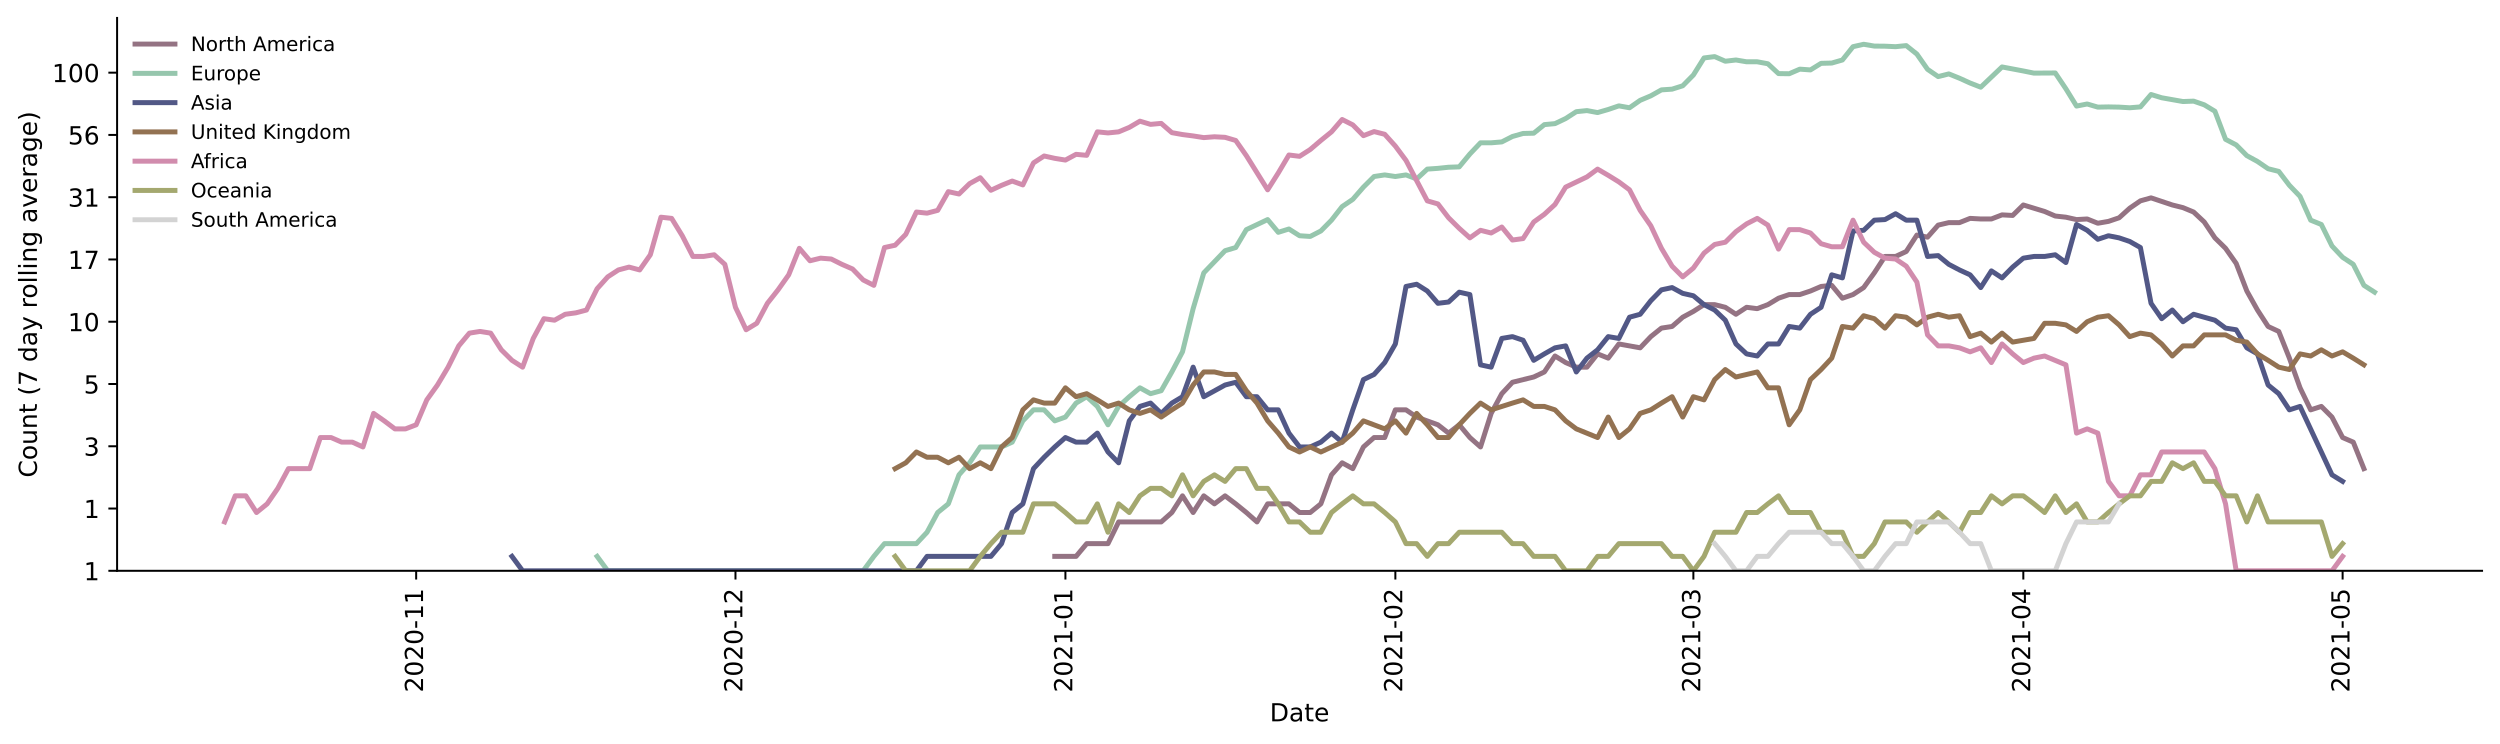 <?xml version="1.0" encoding="utf-8" standalone="no"?>
<!DOCTYPE svg PUBLIC "-//W3C//DTD SVG 1.1//EN"
  "http://www.w3.org/Graphics/SVG/1.1/DTD/svg11.dtd">
<!-- Created with matplotlib (https://matplotlib.org/) -->
<svg height="298.621pt" version="1.1" viewBox="0 0 1002.766 298.621" width="1002.766pt" xmlns="http://www.w3.org/2000/svg" xmlns:xlink="http://www.w3.org/1999/xlink">
 <defs>
  <style type="text/css">*{stroke-linecap:butt;stroke-linejoin:round;}</style>
 </defs>
 <g id="figure_1">
  <g id="patch_1">
   <path d="M 0 298.621 
L 1002.766 298.621 
L 1002.766 0 
L 0 0 
z
" style="fill:#ffffff;"/>
  </g>
  <g id="axes_1">
   <g id="patch_2">
    <path d="M 46.966 228.96 
L 995.566 228.96 
L 995.566 7.2 
L 46.966 7.2 
z
" style="fill:#ffffff;"/>
   </g>
   <g id="matplotlib.axis_1">
    <g id="xtick_1">
     <g id="line2d_1">
      <defs>
       <path d="M 0 0 
L 0 3.5 
" id="md96b967092" style="stroke:#000000;stroke-width:0.8;"/>
      </defs>
      <g>
       <use style="stroke:#000000;stroke-width:0.8;" x="166.928" xlink:href="#md96b967092" y="228.96"/>
      </g>
     </g>
     <g id="text_1">
      <!-- 2020-11 -->
      <g transform="translate(169.687 277.743)rotate(-90)scale(0.1 -0.1)">
       <defs>
        <path d="M 19.188 8.297 
L 53.609 8.297 
L 53.609 0 
L 7.328 0 
L 7.328 8.297 
Q 12.938 14.109 22.625 23.891 
Q 32.328 33.688 34.812 36.531 
Q 39.547 41.844 41.422 45.531 
Q 43.312 49.219 43.312 52.781 
Q 43.312 58.594 39.234 62.25 
Q 35.156 65.922 28.609 65.922 
Q 23.969 65.922 18.812 64.312 
Q 13.672 62.703 7.812 59.422 
L 7.812 69.391 
Q 13.766 71.781 18.938 73 
Q 24.125 74.219 28.422 74.219 
Q 39.75 74.219 46.484 68.547 
Q 53.219 62.891 53.219 53.422 
Q 53.219 48.922 51.531 44.891 
Q 49.859 40.875 45.406 35.406 
Q 44.188 33.984 37.641 27.219 
Q 31.109 20.453 19.188 8.297 
z
" id="DejaVuSans-50"/>
        <path d="M 31.781 66.406 
Q 24.172 66.406 20.328 58.906 
Q 16.5 51.422 16.5 36.375 
Q 16.5 21.391 20.328 13.891 
Q 24.172 6.391 31.781 6.391 
Q 39.453 6.391 43.281 13.891 
Q 47.125 21.391 47.125 36.375 
Q 47.125 51.422 43.281 58.906 
Q 39.453 66.406 31.781 66.406 
z
M 31.781 74.219 
Q 44.047 74.219 50.516 64.516 
Q 56.984 54.828 56.984 36.375 
Q 56.984 17.969 50.516 8.266 
Q 44.047 -1.422 31.781 -1.422 
Q 19.531 -1.422 13.062 8.266 
Q 6.594 17.969 6.594 36.375 
Q 6.594 54.828 13.062 64.516 
Q 19.531 74.219 31.781 74.219 
z
" id="DejaVuSans-48"/>
        <path d="M 4.891 31.391 
L 31.203 31.391 
L 31.203 23.391 
L 4.891 23.391 
z
" id="DejaVuSans-45"/>
        <path d="M 12.406 8.297 
L 28.516 8.297 
L 28.516 63.922 
L 10.984 60.406 
L 10.984 69.391 
L 28.422 72.906 
L 38.281 72.906 
L 38.281 8.297 
L 54.391 8.297 
L 54.391 0 
L 12.406 0 
z
" id="DejaVuSans-49"/>
       </defs>
       <use xlink:href="#DejaVuSans-50"/>
       <use x="63.623" xlink:href="#DejaVuSans-48"/>
       <use x="127.246" xlink:href="#DejaVuSans-50"/>
       <use x="190.869" xlink:href="#DejaVuSans-48"/>
       <use x="254.492" xlink:href="#DejaVuSans-45"/>
       <use x="290.576" xlink:href="#DejaVuSans-49"/>
       <use x="354.199" xlink:href="#DejaVuSans-49"/>
      </g>
     </g>
    </g>
    <g id="xtick_2">
     <g id="line2d_2">
      <g>
       <use style="stroke:#000000;stroke-width:0.8;" x="295.002" xlink:href="#md96b967092" y="228.96"/>
      </g>
     </g>
     <g id="text_2">
      <!-- 2020-12 -->
      <g transform="translate(297.761 277.743)rotate(-90)scale(0.1 -0.1)">
       <use xlink:href="#DejaVuSans-50"/>
       <use x="63.623" xlink:href="#DejaVuSans-48"/>
       <use x="127.246" xlink:href="#DejaVuSans-50"/>
       <use x="190.869" xlink:href="#DejaVuSans-48"/>
       <use x="254.492" xlink:href="#DejaVuSans-45"/>
       <use x="290.576" xlink:href="#DejaVuSans-49"/>
       <use x="354.199" xlink:href="#DejaVuSans-50"/>
      </g>
     </g>
    </g>
    <g id="xtick_3">
     <g id="line2d_3">
      <g>
       <use style="stroke:#000000;stroke-width:0.8;" x="427.345" xlink:href="#md96b967092" y="228.96"/>
      </g>
     </g>
     <g id="text_3">
      <!-- 2021-01 -->
      <g transform="translate(430.104 277.743)rotate(-90)scale(0.1 -0.1)">
       <use xlink:href="#DejaVuSans-50"/>
       <use x="63.623" xlink:href="#DejaVuSans-48"/>
       <use x="127.246" xlink:href="#DejaVuSans-50"/>
       <use x="190.869" xlink:href="#DejaVuSans-49"/>
       <use x="254.492" xlink:href="#DejaVuSans-45"/>
       <use x="290.576" xlink:href="#DejaVuSans-48"/>
       <use x="354.199" xlink:href="#DejaVuSans-49"/>
      </g>
     </g>
    </g>
    <g id="xtick_4">
     <g id="line2d_4">
      <g>
       <use style="stroke:#000000;stroke-width:0.8;" x="559.688" xlink:href="#md96b967092" y="228.96"/>
      </g>
     </g>
     <g id="text_4">
      <!-- 2021-02 -->
      <g transform="translate(562.447 277.743)rotate(-90)scale(0.1 -0.1)">
       <use xlink:href="#DejaVuSans-50"/>
       <use x="63.623" xlink:href="#DejaVuSans-48"/>
       <use x="127.246" xlink:href="#DejaVuSans-50"/>
       <use x="190.869" xlink:href="#DejaVuSans-49"/>
       <use x="254.492" xlink:href="#DejaVuSans-45"/>
       <use x="290.576" xlink:href="#DejaVuSans-48"/>
       <use x="354.199" xlink:href="#DejaVuSans-50"/>
      </g>
     </g>
    </g>
    <g id="xtick_5">
     <g id="line2d_5">
      <g>
       <use style="stroke:#000000;stroke-width:0.8;" x="679.223" xlink:href="#md96b967092" y="228.96"/>
      </g>
     </g>
     <g id="text_5">
      <!-- 2021-03 -->
      <g transform="translate(681.983 277.743)rotate(-90)scale(0.1 -0.1)">
       <defs>
        <path d="M 40.578 39.312 
Q 47.656 37.797 51.625 33 
Q 55.609 28.219 55.609 21.188 
Q 55.609 10.406 48.188 4.484 
Q 40.766 -1.422 27.094 -1.422 
Q 22.516 -1.422 17.656 -0.516 
Q 12.797 0.391 7.625 2.203 
L 7.625 11.719 
Q 11.719 9.328 16.594 8.109 
Q 21.484 6.891 26.812 6.891 
Q 36.078 6.891 40.938 10.547 
Q 45.797 14.203 45.797 21.188 
Q 45.797 27.641 41.281 31.266 
Q 36.766 34.906 28.719 34.906 
L 20.219 34.906 
L 20.219 43.016 
L 29.109 43.016 
Q 36.375 43.016 40.234 45.922 
Q 44.094 48.828 44.094 54.297 
Q 44.094 59.906 40.109 62.906 
Q 36.141 65.922 28.719 65.922 
Q 24.656 65.922 20.016 65.031 
Q 15.375 64.156 9.812 62.312 
L 9.812 71.094 
Q 15.438 72.656 20.344 73.438 
Q 25.25 74.219 29.594 74.219 
Q 40.828 74.219 47.359 69.109 
Q 53.906 64.016 53.906 55.328 
Q 53.906 49.266 50.438 45.094 
Q 46.969 40.922 40.578 39.312 
z
" id="DejaVuSans-51"/>
       </defs>
       <use xlink:href="#DejaVuSans-50"/>
       <use x="63.623" xlink:href="#DejaVuSans-48"/>
       <use x="127.246" xlink:href="#DejaVuSans-50"/>
       <use x="190.869" xlink:href="#DejaVuSans-49"/>
       <use x="254.492" xlink:href="#DejaVuSans-45"/>
       <use x="290.576" xlink:href="#DejaVuSans-48"/>
       <use x="354.199" xlink:href="#DejaVuSans-51"/>
      </g>
     </g>
    </g>
    <g id="xtick_6">
     <g id="line2d_6">
      <g>
       <use style="stroke:#000000;stroke-width:0.8;" x="811.566" xlink:href="#md96b967092" y="228.96"/>
      </g>
     </g>
     <g id="text_6">
      <!-- 2021-04 -->
      <g transform="translate(814.326 277.743)rotate(-90)scale(0.1 -0.1)">
       <defs>
        <path d="M 37.797 64.312 
L 12.891 25.391 
L 37.797 25.391 
z
M 35.203 72.906 
L 47.609 72.906 
L 47.609 25.391 
L 58.016 25.391 
L 58.016 17.188 
L 47.609 17.188 
L 47.609 0 
L 37.797 0 
L 37.797 17.188 
L 4.891 17.188 
L 4.891 26.703 
z
" id="DejaVuSans-52"/>
       </defs>
       <use xlink:href="#DejaVuSans-50"/>
       <use x="63.623" xlink:href="#DejaVuSans-48"/>
       <use x="127.246" xlink:href="#DejaVuSans-50"/>
       <use x="190.869" xlink:href="#DejaVuSans-49"/>
       <use x="254.492" xlink:href="#DejaVuSans-45"/>
       <use x="290.576" xlink:href="#DejaVuSans-48"/>
       <use x="354.199" xlink:href="#DejaVuSans-52"/>
      </g>
     </g>
    </g>
    <g id="xtick_7">
     <g id="line2d_7">
      <g>
       <use style="stroke:#000000;stroke-width:0.8;" x="939.64" xlink:href="#md96b967092" y="228.96"/>
      </g>
     </g>
     <g id="text_7">
      <!-- 2021-05 -->
      <g transform="translate(942.399 277.743)rotate(-90)scale(0.1 -0.1)">
       <defs>
        <path d="M 10.797 72.906 
L 49.516 72.906 
L 49.516 64.594 
L 19.828 64.594 
L 19.828 46.734 
Q 21.969 47.469 24.109 47.828 
Q 26.266 48.188 28.422 48.188 
Q 40.625 48.188 47.75 41.5 
Q 54.891 34.812 54.891 23.391 
Q 54.891 11.625 47.562 5.094 
Q 40.234 -1.422 26.906 -1.422 
Q 22.312 -1.422 17.547 -0.641 
Q 12.797 0.141 7.719 1.703 
L 7.719 11.625 
Q 12.109 9.234 16.797 8.062 
Q 21.484 6.891 26.703 6.891 
Q 35.156 6.891 40.078 11.328 
Q 45.016 15.766 45.016 23.391 
Q 45.016 31 40.078 35.438 
Q 35.156 39.891 26.703 39.891 
Q 22.75 39.891 18.812 39.016 
Q 14.891 38.141 10.797 36.281 
z
" id="DejaVuSans-53"/>
       </defs>
       <use xlink:href="#DejaVuSans-50"/>
       <use x="63.623" xlink:href="#DejaVuSans-48"/>
       <use x="127.246" xlink:href="#DejaVuSans-50"/>
       <use x="190.869" xlink:href="#DejaVuSans-49"/>
       <use x="254.492" xlink:href="#DejaVuSans-45"/>
       <use x="290.576" xlink:href="#DejaVuSans-48"/>
       <use x="354.199" xlink:href="#DejaVuSans-53"/>
      </g>
     </g>
    </g>
    <g id="text_8">
     <!-- Date -->
     <g transform="translate(509.315 289.341)scale(0.1 -0.1)">
      <defs>
       <path d="M 19.672 64.797 
L 19.672 8.109 
L 31.594 8.109 
Q 46.688 8.109 53.688 14.938 
Q 60.688 21.781 60.688 36.531 
Q 60.688 51.172 53.688 57.984 
Q 46.688 64.797 31.594 64.797 
z
M 9.812 72.906 
L 30.078 72.906 
Q 51.266 72.906 61.172 64.094 
Q 71.094 55.281 71.094 36.531 
Q 71.094 17.672 61.125 8.828 
Q 51.172 0 30.078 0 
L 9.812 0 
z
" id="DejaVuSans-68"/>
       <path d="M 34.281 27.484 
Q 23.391 27.484 19.188 25 
Q 14.984 22.516 14.984 16.5 
Q 14.984 11.719 18.141 8.906 
Q 21.297 6.109 26.703 6.109 
Q 34.188 6.109 38.703 11.406 
Q 43.219 16.703 43.219 25.484 
L 43.219 27.484 
z
M 52.203 31.203 
L 52.203 0 
L 43.219 0 
L 43.219 8.297 
Q 40.141 3.328 35.547 0.953 
Q 30.953 -1.422 24.312 -1.422 
Q 15.922 -1.422 10.953 3.297 
Q 6 8.016 6 15.922 
Q 6 25.141 12.172 29.828 
Q 18.359 34.516 30.609 34.516 
L 43.219 34.516 
L 43.219 35.406 
Q 43.219 41.609 39.141 45 
Q 35.062 48.391 27.688 48.391 
Q 23 48.391 18.547 47.266 
Q 14.109 46.141 10.016 43.891 
L 10.016 52.203 
Q 14.938 54.109 19.578 55.047 
Q 24.219 56 28.609 56 
Q 40.484 56 46.344 49.844 
Q 52.203 43.703 52.203 31.203 
z
" id="DejaVuSans-97"/>
       <path d="M 18.312 70.219 
L 18.312 54.688 
L 36.812 54.688 
L 36.812 47.703 
L 18.312 47.703 
L 18.312 18.016 
Q 18.312 11.328 20.141 9.422 
Q 21.969 7.516 27.594 7.516 
L 36.812 7.516 
L 36.812 0 
L 27.594 0 
Q 17.188 0 13.234 3.875 
Q 9.281 7.766 9.281 18.016 
L 9.281 47.703 
L 2.688 47.703 
L 2.688 54.688 
L 9.281 54.688 
L 9.281 70.219 
z
" id="DejaVuSans-116"/>
       <path d="M 56.203 29.594 
L 56.203 25.203 
L 14.891 25.203 
Q 15.484 15.922 20.484 11.062 
Q 25.484 6.203 34.422 6.203 
Q 39.594 6.203 44.453 7.469 
Q 49.312 8.734 54.109 11.281 
L 54.109 2.781 
Q 49.266 0.734 44.188 -0.344 
Q 39.109 -1.422 33.891 -1.422 
Q 20.797 -1.422 13.156 6.188 
Q 5.516 13.812 5.516 26.812 
Q 5.516 40.234 12.766 48.109 
Q 20.016 56 32.328 56 
Q 43.359 56 49.781 48.891 
Q 56.203 41.797 56.203 29.594 
z
M 47.219 32.234 
Q 47.125 39.594 43.094 43.984 
Q 39.062 48.391 32.422 48.391 
Q 24.906 48.391 20.391 44.141 
Q 15.875 39.891 15.188 32.172 
z
" id="DejaVuSans-101"/>
      </defs>
      <use xlink:href="#DejaVuSans-68"/>
      <use x="77.002" xlink:href="#DejaVuSans-97"/>
      <use x="138.281" xlink:href="#DejaVuSans-116"/>
      <use x="177.49" xlink:href="#DejaVuSans-101"/>
     </g>
    </g>
   </g>
   <g id="matplotlib.axis_2">
    <g id="ytick_1">
     <g id="line2d_8">
      <defs>
       <path d="M 0 0 
L -3.5 0 
" id="m89f14f6c5c" style="stroke:#000000;stroke-width:0.8;"/>
      </defs>
      <g>
       <use style="stroke:#000000;stroke-width:0.8;" x="46.966" xlink:href="#m89f14f6c5c" y="228.96"/>
      </g>
     </g>
     <g id="text_9">
      <!-- 1 -->
      <g transform="translate(33.603 232.759)scale(0.1 -0.1)">
       <use xlink:href="#DejaVuSans-49"/>
      </g>
     </g>
    </g>
    <g id="ytick_2">
     <g id="line2d_9">
      <g>
       <use style="stroke:#000000;stroke-width:0.8;" x="46.966" xlink:href="#m89f14f6c5c" y="203.983"/>
      </g>
     </g>
     <g id="text_10">
      <!-- 1 -->
      <g transform="translate(33.603 207.782)scale(0.1 -0.1)">
       <use xlink:href="#DejaVuSans-49"/>
      </g>
     </g>
    </g>
    <g id="ytick_3">
     <g id="line2d_10">
      <g>
       <use style="stroke:#000000;stroke-width:0.8;" x="46.966" xlink:href="#m89f14f6c5c" y="179.006"/>
      </g>
     </g>
     <g id="text_11">
      <!-- 3 -->
      <g transform="translate(33.603 182.805)scale(0.1 -0.1)">
       <use xlink:href="#DejaVuSans-51"/>
      </g>
     </g>
    </g>
    <g id="ytick_4">
     <g id="line2d_11">
      <g>
       <use style="stroke:#000000;stroke-width:0.8;" x="46.966" xlink:href="#m89f14f6c5c" y="154.029"/>
      </g>
     </g>
     <g id="text_12">
      <!-- 5 -->
      <g transform="translate(33.603 157.828)scale(0.1 -0.1)">
       <use xlink:href="#DejaVuSans-53"/>
      </g>
     </g>
    </g>
    <g id="ytick_5">
     <g id="line2d_12">
      <g>
       <use style="stroke:#000000;stroke-width:0.8;" x="46.966" xlink:href="#m89f14f6c5c" y="129.052"/>
      </g>
     </g>
     <g id="text_13">
      <!-- 10 -->
      <g transform="translate(27.241 132.851)scale(0.1 -0.1)">
       <use xlink:href="#DejaVuSans-49"/>
       <use x="63.623" xlink:href="#DejaVuSans-48"/>
      </g>
     </g>
    </g>
    <g id="ytick_6">
     <g id="line2d_13">
      <g>
       <use style="stroke:#000000;stroke-width:0.8;" x="46.966" xlink:href="#m89f14f6c5c" y="104.075"/>
      </g>
     </g>
     <g id="text_14">
      <!-- 17 -->
      <g transform="translate(27.241 107.874)scale(0.1 -0.1)">
       <defs>
        <path d="M 8.203 72.906 
L 55.078 72.906 
L 55.078 68.703 
L 28.609 0 
L 18.312 0 
L 43.219 64.594 
L 8.203 64.594 
z
" id="DejaVuSans-55"/>
       </defs>
       <use xlink:href="#DejaVuSans-49"/>
       <use x="63.623" xlink:href="#DejaVuSans-55"/>
      </g>
     </g>
    </g>
    <g id="ytick_7">
     <g id="line2d_14">
      <g>
       <use style="stroke:#000000;stroke-width:0.8;" x="46.966" xlink:href="#m89f14f6c5c" y="79.098"/>
      </g>
     </g>
     <g id="text_15">
      <!-- 31 -->
      <g transform="translate(27.241 82.897)scale(0.1 -0.1)">
       <use xlink:href="#DejaVuSans-51"/>
       <use x="63.623" xlink:href="#DejaVuSans-49"/>
      </g>
     </g>
    </g>
    <g id="ytick_8">
     <g id="line2d_15">
      <g>
       <use style="stroke:#000000;stroke-width:0.8;" x="46.966" xlink:href="#m89f14f6c5c" y="54.121"/>
      </g>
     </g>
     <g id="text_16">
      <!-- 56 -->
      <g transform="translate(27.241 57.92)scale(0.1 -0.1)">
       <defs>
        <path d="M 33.016 40.375 
Q 26.375 40.375 22.484 35.828 
Q 18.609 31.297 18.609 23.391 
Q 18.609 15.531 22.484 10.953 
Q 26.375 6.391 33.016 6.391 
Q 39.656 6.391 43.531 10.953 
Q 47.406 15.531 47.406 23.391 
Q 47.406 31.297 43.531 35.828 
Q 39.656 40.375 33.016 40.375 
z
M 52.594 71.297 
L 52.594 62.312 
Q 48.875 64.062 45.094 64.984 
Q 41.312 65.922 37.594 65.922 
Q 27.828 65.922 22.672 59.328 
Q 17.531 52.734 16.797 39.406 
Q 19.672 43.656 24.016 45.922 
Q 28.375 48.188 33.594 48.188 
Q 44.578 48.188 50.953 41.516 
Q 57.328 34.859 57.328 23.391 
Q 57.328 12.156 50.688 5.359 
Q 44.047 -1.422 33.016 -1.422 
Q 20.359 -1.422 13.672 8.266 
Q 6.984 17.969 6.984 36.375 
Q 6.984 53.656 15.188 63.938 
Q 23.391 74.219 37.203 74.219 
Q 40.922 74.219 44.703 73.484 
Q 48.484 72.75 52.594 71.297 
z
" id="DejaVuSans-54"/>
       </defs>
       <use xlink:href="#DejaVuSans-53"/>
       <use x="63.623" xlink:href="#DejaVuSans-54"/>
      </g>
     </g>
    </g>
    <g id="ytick_9">
     <g id="line2d_16">
      <g>
       <use style="stroke:#000000;stroke-width:0.8;" x="46.966" xlink:href="#m89f14f6c5c" y="29.144"/>
      </g>
     </g>
     <g id="text_17">
      <!-- 100 -->
      <g transform="translate(20.878 32.943)scale(0.1 -0.1)">
       <use xlink:href="#DejaVuSans-49"/>
       <use x="63.623" xlink:href="#DejaVuSans-48"/>
       <use x="127.246" xlink:href="#DejaVuSans-48"/>
      </g>
     </g>
    </g>
    <g id="text_18">
     <!-- Count (7 day rolling average) -->
     <g transform="translate(14.798 191.548)rotate(-90)scale(0.1 -0.1)">
      <defs>
       <path d="M 64.406 67.281 
L 64.406 56.891 
Q 59.422 61.531 53.781 63.812 
Q 48.141 66.109 41.797 66.109 
Q 29.297 66.109 22.656 58.469 
Q 16.016 50.828 16.016 36.375 
Q 16.016 21.969 22.656 14.328 
Q 29.297 6.688 41.797 6.688 
Q 48.141 6.688 53.781 8.984 
Q 59.422 11.281 64.406 15.922 
L 64.406 5.609 
Q 59.234 2.094 53.438 0.328 
Q 47.656 -1.422 41.219 -1.422 
Q 24.656 -1.422 15.125 8.703 
Q 5.609 18.844 5.609 36.375 
Q 5.609 53.953 15.125 64.078 
Q 24.656 74.219 41.219 74.219 
Q 47.75 74.219 53.531 72.484 
Q 59.328 70.75 64.406 67.281 
z
" id="DejaVuSans-67"/>
       <path d="M 30.609 48.391 
Q 23.391 48.391 19.188 42.75 
Q 14.984 37.109 14.984 27.297 
Q 14.984 17.484 19.156 11.844 
Q 23.344 6.203 30.609 6.203 
Q 37.797 6.203 41.984 11.859 
Q 46.188 17.531 46.188 27.297 
Q 46.188 37.016 41.984 42.703 
Q 37.797 48.391 30.609 48.391 
z
M 30.609 56 
Q 42.328 56 49.016 48.375 
Q 55.719 40.766 55.719 27.297 
Q 55.719 13.875 49.016 6.219 
Q 42.328 -1.422 30.609 -1.422 
Q 18.844 -1.422 12.172 6.219 
Q 5.516 13.875 5.516 27.297 
Q 5.516 40.766 12.172 48.375 
Q 18.844 56 30.609 56 
z
" id="DejaVuSans-111"/>
       <path d="M 8.5 21.578 
L 8.5 54.688 
L 17.484 54.688 
L 17.484 21.922 
Q 17.484 14.156 20.5 10.266 
Q 23.531 6.391 29.594 6.391 
Q 36.859 6.391 41.078 11.031 
Q 45.312 15.672 45.312 23.688 
L 45.312 54.688 
L 54.297 54.688 
L 54.297 0 
L 45.312 0 
L 45.312 8.406 
Q 42.047 3.422 37.719 1 
Q 33.406 -1.422 27.688 -1.422 
Q 18.266 -1.422 13.375 4.438 
Q 8.5 10.297 8.5 21.578 
z
M 31.109 56 
z
" id="DejaVuSans-117"/>
       <path d="M 54.891 33.016 
L 54.891 0 
L 45.906 0 
L 45.906 32.719 
Q 45.906 40.484 42.875 44.328 
Q 39.844 48.188 33.797 48.188 
Q 26.516 48.188 22.312 43.547 
Q 18.109 38.922 18.109 30.906 
L 18.109 0 
L 9.078 0 
L 9.078 54.688 
L 18.109 54.688 
L 18.109 46.188 
Q 21.344 51.125 25.703 53.562 
Q 30.078 56 35.797 56 
Q 45.219 56 50.047 50.172 
Q 54.891 44.344 54.891 33.016 
z
" id="DejaVuSans-110"/>
       <path id="DejaVuSans-32"/>
       <path d="M 31 75.875 
Q 24.469 64.656 21.281 53.656 
Q 18.109 42.672 18.109 31.391 
Q 18.109 20.125 21.312 9.062 
Q 24.516 -2 31 -13.188 
L 23.188 -13.188 
Q 15.875 -1.703 12.234 9.375 
Q 8.594 20.453 8.594 31.391 
Q 8.594 42.281 12.203 53.312 
Q 15.828 64.359 23.188 75.875 
z
" id="DejaVuSans-40"/>
       <path d="M 45.406 46.391 
L 45.406 75.984 
L 54.391 75.984 
L 54.391 0 
L 45.406 0 
L 45.406 8.203 
Q 42.578 3.328 38.25 0.953 
Q 33.938 -1.422 27.875 -1.422 
Q 17.969 -1.422 11.734 6.484 
Q 5.516 14.406 5.516 27.297 
Q 5.516 40.188 11.734 48.094 
Q 17.969 56 27.875 56 
Q 33.938 56 38.25 53.625 
Q 42.578 51.266 45.406 46.391 
z
M 14.797 27.297 
Q 14.797 17.391 18.875 11.75 
Q 22.953 6.109 30.078 6.109 
Q 37.203 6.109 41.297 11.75 
Q 45.406 17.391 45.406 27.297 
Q 45.406 37.203 41.297 42.844 
Q 37.203 48.484 30.078 48.484 
Q 22.953 48.484 18.875 42.844 
Q 14.797 37.203 14.797 27.297 
z
" id="DejaVuSans-100"/>
       <path d="M 32.172 -5.078 
Q 28.375 -14.844 24.75 -17.812 
Q 21.141 -20.797 15.094 -20.797 
L 7.906 -20.797 
L 7.906 -13.281 
L 13.188 -13.281 
Q 16.891 -13.281 18.938 -11.516 
Q 21 -9.766 23.484 -3.219 
L 25.094 0.875 
L 2.984 54.688 
L 12.5 54.688 
L 29.594 11.922 
L 46.688 54.688 
L 56.203 54.688 
z
" id="DejaVuSans-121"/>
       <path d="M 41.109 46.297 
Q 39.594 47.172 37.812 47.578 
Q 36.031 48 33.891 48 
Q 26.266 48 22.188 43.047 
Q 18.109 38.094 18.109 28.812 
L 18.109 0 
L 9.078 0 
L 9.078 54.688 
L 18.109 54.688 
L 18.109 46.188 
Q 20.953 51.172 25.484 53.578 
Q 30.031 56 36.531 56 
Q 37.453 56 38.578 55.875 
Q 39.703 55.766 41.062 55.516 
z
" id="DejaVuSans-114"/>
       <path d="M 9.422 75.984 
L 18.406 75.984 
L 18.406 0 
L 9.422 0 
z
" id="DejaVuSans-108"/>
       <path d="M 9.422 54.688 
L 18.406 54.688 
L 18.406 0 
L 9.422 0 
z
M 9.422 75.984 
L 18.406 75.984 
L 18.406 64.594 
L 9.422 64.594 
z
" id="DejaVuSans-105"/>
       <path d="M 45.406 27.984 
Q 45.406 37.75 41.375 43.109 
Q 37.359 48.484 30.078 48.484 
Q 22.859 48.484 18.828 43.109 
Q 14.797 37.75 14.797 27.984 
Q 14.797 18.266 18.828 12.891 
Q 22.859 7.516 30.078 7.516 
Q 37.359 7.516 41.375 12.891 
Q 45.406 18.266 45.406 27.984 
z
M 54.391 6.781 
Q 54.391 -7.172 48.188 -13.984 
Q 42 -20.797 29.203 -20.797 
Q 24.469 -20.797 20.266 -20.094 
Q 16.062 -19.391 12.109 -17.922 
L 12.109 -9.188 
Q 16.062 -11.328 19.922 -12.344 
Q 23.781 -13.375 27.781 -13.375 
Q 36.625 -13.375 41.016 -8.766 
Q 45.406 -4.156 45.406 5.172 
L 45.406 9.625 
Q 42.625 4.781 38.281 2.391 
Q 33.938 0 27.875 0 
Q 17.828 0 11.672 7.656 
Q 5.516 15.328 5.516 27.984 
Q 5.516 40.672 11.672 48.328 
Q 17.828 56 27.875 56 
Q 33.938 56 38.281 53.609 
Q 42.625 51.219 45.406 46.391 
L 45.406 54.688 
L 54.391 54.688 
z
" id="DejaVuSans-103"/>
       <path d="M 2.984 54.688 
L 12.5 54.688 
L 29.594 8.797 
L 46.688 54.688 
L 56.203 54.688 
L 35.688 0 
L 23.484 0 
z
" id="DejaVuSans-118"/>
       <path d="M 8.016 75.875 
L 15.828 75.875 
Q 23.141 64.359 26.781 53.312 
Q 30.422 42.281 30.422 31.391 
Q 30.422 20.453 26.781 9.375 
Q 23.141 -1.703 15.828 -13.188 
L 8.016 -13.188 
Q 14.5 -2 17.703 9.062 
Q 20.906 20.125 20.906 31.391 
Q 20.906 42.672 17.703 53.656 
Q 14.5 64.656 8.016 75.875 
z
" id="DejaVuSans-41"/>
      </defs>
      <use xlink:href="#DejaVuSans-67"/>
      <use x="69.824" xlink:href="#DejaVuSans-111"/>
      <use x="131.006" xlink:href="#DejaVuSans-117"/>
      <use x="194.385" xlink:href="#DejaVuSans-110"/>
      <use x="257.764" xlink:href="#DejaVuSans-116"/>
      <use x="296.973" xlink:href="#DejaVuSans-32"/>
      <use x="328.76" xlink:href="#DejaVuSans-40"/>
      <use x="367.773" xlink:href="#DejaVuSans-55"/>
      <use x="431.396" xlink:href="#DejaVuSans-32"/>
      <use x="463.184" xlink:href="#DejaVuSans-100"/>
      <use x="526.66" xlink:href="#DejaVuSans-97"/>
      <use x="587.939" xlink:href="#DejaVuSans-121"/>
      <use x="647.119" xlink:href="#DejaVuSans-32"/>
      <use x="678.906" xlink:href="#DejaVuSans-114"/>
      <use x="717.77" xlink:href="#DejaVuSans-111"/>
      <use x="778.951" xlink:href="#DejaVuSans-108"/>
      <use x="806.734" xlink:href="#DejaVuSans-108"/>
      <use x="834.518" xlink:href="#DejaVuSans-105"/>
      <use x="862.301" xlink:href="#DejaVuSans-110"/>
      <use x="925.68" xlink:href="#DejaVuSans-103"/>
      <use x="989.156" xlink:href="#DejaVuSans-32"/>
      <use x="1020.943" xlink:href="#DejaVuSans-97"/>
      <use x="1082.223" xlink:href="#DejaVuSans-118"/>
      <use x="1141.402" xlink:href="#DejaVuSans-101"/>
      <use x="1202.926" xlink:href="#DejaVuSans-114"/>
      <use x="1244.039" xlink:href="#DejaVuSans-97"/>
      <use x="1305.318" xlink:href="#DejaVuSans-103"/>
      <use x="1368.795" xlink:href="#DejaVuSans-101"/>
      <use x="1430.318" xlink:href="#DejaVuSans-41"/>
     </g>
    </g>
   </g>
   <g id="line2d_17">
    <path clip-path="url(#p7cfca38a17)" d="M 423.076 223.166 
L 431.614 223.166 
L 435.883 218.056 
L 444.421 218.056 
L 448.69 209.349 
L 465.767 209.349 
L 470.036 205.573 
L 474.305 198.885 
L 478.574 205.573 
L 482.843 198.885 
L 487.113 202.1 
L 491.382 198.885 
L 495.651 202.1 
L 499.92 205.573 
L 504.189 209.349 
L 508.458 202.1 
L 516.996 202.1 
L 521.266 205.573 
L 525.535 205.573 
L 529.804 202.1 
L 534.073 190.46 
L 538.342 185.634 
L 542.611 187.98 
L 546.88 179.273 
L 551.15 175.498 
L 555.419 175.498 
L 559.688 164.393 
L 563.957 164.393 
L 568.226 167.287 
L 576.764 170.387 
L 581.033 173.727 
L 585.303 170.387 
L 589.572 175.498 
L 593.841 179.273 
L 598.11 165.816 
L 602.379 157.905 
L 606.648 153.333 
L 615.186 151.216 
L 619.456 149.198 
L 623.725 142.792 
L 627.994 145.423 
L 632.263 147.269 
L 636.532 147.269 
L 640.801 141.95 
L 645.07 143.651 
L 649.339 137.966 
L 657.878 139.516 
L 662.147 135.023 
L 666.416 131.605 
L 670.685 130.953 
L 674.954 127.231 
L 679.223 124.916 
L 683.492 122.187 
L 687.762 122.187 
L 692.031 123.258 
L 696.3 126.058 
L 700.569 123.258 
L 704.838 123.804 
L 709.107 122.187 
L 713.376 119.618 
L 717.645 118.148 
L 721.915 118.148 
L 726.184 116.725 
L 730.453 114.898 
L 734.722 114.453 
L 738.991 119.618 
L 743.26 118.148 
L 747.529 115.347 
L 751.798 109.441 
L 756.068 102.865 
L 760.337 102.865 
L 764.606 100.877 
L 768.875 94.281 
L 773.144 95.124 
L 777.413 90.298 
L 781.682 89.295 
L 785.951 89.295 
L 790.221 87.593 
L 794.49 87.832 
L 798.759 87.832 
L 803.028 86.185 
L 807.297 86.417 
L 811.566 82.218 
L 820.105 84.822 
L 824.374 86.649 
L 828.643 87.119 
L 832.912 88.072 
L 837.181 87.832 
L 841.45 89.543 
L 845.719 88.801 
L 849.988 87.355 
L 854.258 83.501 
L 858.527 80.565 
L 862.796 79.365 
L 871.334 82.218 
L 875.603 83.284 
L 879.872 85.046 
L 884.141 89.047 
L 888.411 95.408 
L 892.68 99.601 
L 896.949 105.665 
L 901.218 116.725 
L 905.487 124.357 
L 909.756 130.953 
L 914.025 132.94 
L 918.294 143.651 
L 922.564 155.559 
L 926.833 164.393 
L 931.102 163.015 
L 935.371 167.287 
L 939.64 175.498 
L 943.909 177.345 
L 948.178 187.98 
L 948.178 187.98 
" style="fill:none;stroke:#947383;stroke-linecap:square;stroke-width:2;"/>
   </g>
   <g id="line2d_18">
    <path clip-path="url(#p7cfca38a17)" d="M 239.503 223.166 
L 243.772 228.96 
L 346.231 228.96 
L 350.501 223.166 
L 354.77 218.056 
L 367.577 218.056 
L 371.846 213.484 
L 376.115 205.573 
L 380.384 202.1 
L 384.654 190.46 
L 388.923 185.634 
L 393.192 179.273 
L 401.73 179.273 
L 405.999 177.345 
L 410.268 168.809 
L 414.537 164.393 
L 418.807 164.393 
L 423.076 168.809 
L 427.345 167.287 
L 431.614 161.68 
L 435.883 159.127 
L 440.152 163.015 
L 444.421 170.387 
L 448.69 163.015 
L 452.96 159.127 
L 457.229 155.559 
L 461.498 157.905 
L 465.767 156.716 
L 470.036 149.198 
L 474.305 141.123 
L 478.574 123.804 
L 482.843 109.441 
L 491.382 100.555 
L 495.651 99.288 
L 499.92 92.111 
L 508.458 88.072 
L 512.727 93.183 
L 516.996 91.848 
L 521.266 94.56 
L 525.535 94.841 
L 529.804 92.644 
L 534.073 88.314 
L 538.342 82.855 
L 542.611 79.961 
L 546.88 75.051 
L 551.15 70.802 
L 555.419 70.159 
L 559.688 70.802 
L 563.957 70.159 
L 568.226 71.784 
L 572.495 67.83 
L 576.764 67.529 
L 581.033 67.08 
L 585.303 66.932 
L 589.572 61.772 
L 593.841 57.28 
L 598.11 57.28 
L 602.379 56.925 
L 606.648 54.747 
L 610.917 53.534 
L 615.186 53.425 
L 619.456 49.986 
L 623.725 49.587 
L 627.994 47.55 
L 632.263 44.797 
L 636.532 44.355 
L 640.801 45.154 
L 645.07 43.917 
L 649.339 42.461 
L 653.609 43.226 
L 657.878 40.244 
L 662.147 38.44 
L 666.416 36.05 
L 670.685 35.76 
L 674.954 34.41 
L 679.223 30.084 
L 683.492 23.242 
L 687.762 22.704 
L 692.031 24.56 
L 696.3 24.061 
L 700.569 24.784 
L 704.838 24.784 
L 709.107 25.576 
L 713.376 29.517 
L 717.645 29.58 
L 721.915 27.741 
L 726.184 28.042 
L 730.453 25.405 
L 734.722 25.291 
L 738.991 24.061 
L 743.26 18.724 
L 747.529 17.76 
L 751.798 18.481 
L 756.068 18.53 
L 760.337 18.724 
L 764.606 18.288 
L 768.875 21.7 
L 773.144 27.801 
L 777.413 30.722 
L 781.682 29.643 
L 785.951 31.369 
L 790.221 33.304 
L 794.49 34.973 
L 803.028 26.85 
L 811.566 28.467 
L 815.835 29.33 
L 824.374 29.268 
L 828.643 35.616 
L 832.912 42.545 
L 837.181 41.709 
L 841.45 42.969 
L 845.719 42.884 
L 849.988 42.969 
L 854.258 43.226 
L 858.527 42.884 
L 862.796 37.906 
L 867.065 39.215 
L 875.603 40.727 
L 879.872 40.565 
L 884.141 42.041 
L 888.411 44.62 
L 892.68 55.88 
L 896.949 58.118 
L 901.218 62.435 
L 905.487 64.766 
L 909.756 67.679 
L 914.025 68.747 
L 918.294 74.342 
L 922.564 78.778 
L 926.833 88.314 
L 931.102 90.045 
L 935.371 98.668 
L 939.64 103.205 
L 943.909 106.028 
L 948.178 114.453 
L 952.447 117.194 
L 952.447 117.194 
" style="fill:none;stroke:#96c6ad;stroke-linecap:square;stroke-width:2;"/>
   </g>
   <g id="line2d_19">
    <path clip-path="url(#p7cfca38a17)" d="M 205.35 223.166 
L 209.619 228.96 
L 367.577 228.96 
L 371.846 223.166 
L 397.461 223.166 
L 401.73 218.056 
L 405.999 205.573 
L 410.268 202.1 
L 414.537 187.98 
L 418.807 183.409 
L 423.076 179.273 
L 427.345 175.498 
L 431.614 177.345 
L 435.883 177.345 
L 440.152 173.727 
L 444.421 181.292 
L 448.69 185.634 
L 452.96 168.809 
L 457.229 163.015 
L 461.498 161.68 
L 465.767 165.816 
L 470.036 161.68 
L 474.305 159.127 
L 478.574 147.269 
L 482.843 159.127 
L 491.382 154.432 
L 495.651 153.333 
L 499.92 159.127 
L 504.189 159.127 
L 508.458 164.393 
L 512.727 164.393 
L 516.996 173.727 
L 521.266 179.273 
L 525.535 179.273 
L 529.804 177.345 
L 534.073 173.727 
L 538.342 177.345 
L 542.611 164.393 
L 546.88 152.262 
L 551.15 150.195 
L 555.419 145.423 
L 559.688 137.966 
L 563.957 114.898 
L 568.226 114.012 
L 572.495 116.725 
L 576.764 121.661 
L 581.033 121.141 
L 585.303 117.194 
L 589.572 118.148 
L 593.841 146.336 
L 598.11 147.269 
L 602.379 135.74 
L 606.648 135.023 
L 610.917 136.47 
L 615.186 144.528 
L 619.456 141.95 
L 623.725 139.516 
L 627.994 138.734 
L 632.263 149.198 
L 636.532 143.651 
L 640.801 140.312 
L 645.07 135.023 
L 649.339 135.74 
L 653.609 127.231 
L 657.878 126.058 
L 662.147 120.628 
L 666.416 116.261 
L 670.685 115.347 
L 674.954 117.668 
L 679.223 118.632 
L 683.492 122.187 
L 687.762 124.357 
L 692.031 128.436 
L 696.3 137.966 
L 700.569 141.95 
L 704.838 142.792 
L 709.107 137.966 
L 713.376 137.966 
L 717.645 130.953 
L 721.915 131.605 
L 726.184 126.058 
L 730.453 123.258 
L 734.722 110.237 
L 738.991 111.459 
L 743.26 92.644 
L 747.529 92.377 
L 751.798 88.314 
L 756.068 88.072 
L 760.337 85.726 
L 764.606 88.314 
L 768.875 88.314 
L 773.144 102.865 
L 777.413 102.527 
L 781.682 106.028 
L 785.951 108.273 
L 790.221 110.237 
L 794.49 115.347 
L 798.759 108.659 
L 803.028 111.459 
L 807.297 107.136 
L 811.566 103.548 
L 815.835 102.865 
L 820.105 102.865 
L 824.374 102.192 
L 828.643 105.305 
L 832.912 90.045 
L 837.181 92.377 
L 841.45 95.983 
L 845.719 94.56 
L 849.988 95.408 
L 854.258 96.86 
L 858.527 99.288 
L 862.796 121.661 
L 867.065 127.83 
L 871.334 124.357 
L 875.603 129.052 
L 879.872 126.058 
L 888.411 128.436 
L 892.68 131.605 
L 896.949 132.267 
L 901.218 139.516 
L 905.487 141.95 
L 909.756 154.432 
L 914.025 157.905 
L 918.294 164.393 
L 922.564 163.015 
L 931.102 181.292 
L 935.371 190.46 
L 939.64 193.091 
L 939.64 193.091 
" style="fill:none;stroke:#525886;stroke-linecap:square;stroke-width:2;"/>
   </g>
   <g id="line2d_20">
    <path clip-path="url(#p7cfca38a17)" d="M 359.039 187.98 
L 363.308 185.634 
L 367.577 181.292 
L 371.846 183.409 
L 376.115 183.409 
L 380.384 185.634 
L 384.654 183.409 
L 388.923 187.98 
L 393.192 185.634 
L 397.461 187.98 
L 401.73 179.273 
L 405.999 175.498 
L 410.268 164.393 
L 414.537 160.385 
L 418.807 161.68 
L 423.076 161.68 
L 427.345 155.559 
L 431.614 159.127 
L 435.883 157.905 
L 440.152 160.385 
L 444.421 163.015 
L 448.69 161.68 
L 452.96 164.393 
L 457.229 165.816 
L 461.498 164.393 
L 465.767 167.287 
L 470.036 164.393 
L 474.305 161.68 
L 478.574 154.432 
L 482.843 149.198 
L 487.113 149.198 
L 491.382 150.195 
L 495.651 150.195 
L 499.92 156.716 
L 504.189 161.68 
L 508.458 168.809 
L 512.727 173.727 
L 516.996 179.273 
L 521.266 181.292 
L 525.535 179.273 
L 529.804 181.292 
L 538.342 177.345 
L 542.611 173.727 
L 546.88 168.809 
L 555.419 172.025 
L 559.688 168.809 
L 563.957 173.727 
L 568.226 165.816 
L 572.495 170.387 
L 576.764 175.498 
L 581.033 175.498 
L 585.303 170.387 
L 589.572 165.816 
L 593.841 161.68 
L 598.11 164.393 
L 606.648 161.68 
L 610.917 160.385 
L 615.186 163.015 
L 619.456 163.015 
L 623.725 164.393 
L 627.994 168.809 
L 632.263 172.025 
L 640.801 175.498 
L 645.07 167.287 
L 649.339 175.498 
L 653.609 172.025 
L 657.878 165.816 
L 662.147 164.393 
L 666.416 161.68 
L 670.685 159.127 
L 674.954 167.287 
L 679.223 159.127 
L 683.492 160.385 
L 687.762 152.262 
L 692.031 148.223 
L 696.3 151.216 
L 704.838 149.198 
L 709.107 155.559 
L 713.376 155.559 
L 717.645 170.387 
L 721.915 164.393 
L 726.184 152.262 
L 730.453 148.223 
L 734.722 143.651 
L 738.991 130.953 
L 743.26 131.605 
L 747.529 126.641 
L 751.798 127.83 
L 756.068 131.605 
L 760.337 126.641 
L 764.606 127.231 
L 768.875 130.31 
L 773.144 127.231 
L 777.413 126.058 
L 781.682 127.231 
L 785.951 126.641 
L 790.221 135.023 
L 794.49 133.623 
L 798.759 137.211 
L 803.028 133.623 
L 807.297 137.211 
L 815.835 135.74 
L 820.105 129.676 
L 824.374 129.676 
L 828.643 130.31 
L 832.912 132.94 
L 837.181 129.052 
L 841.45 127.231 
L 845.719 126.641 
L 849.988 130.31 
L 854.258 135.023 
L 858.527 133.623 
L 862.796 134.318 
L 867.065 137.966 
L 871.334 142.792 
L 875.603 138.734 
L 879.872 138.734 
L 884.141 134.318 
L 892.68 134.318 
L 896.949 136.47 
L 901.218 137.211 
L 905.487 141.95 
L 909.756 144.528 
L 914.025 147.269 
L 918.294 148.223 
L 922.564 141.95 
L 926.833 142.792 
L 931.102 140.312 
L 935.371 142.792 
L 939.64 141.123 
L 943.909 143.651 
L 948.178 146.336 
L 948.178 146.336 
" style="fill:none;stroke:#937252;stroke-linecap:square;stroke-width:2;"/>
   </g>
   <g id="line2d_21">
    <path clip-path="url(#p7cfca38a17)" d="M 90.084 209.349 
L 94.353 198.885 
L 98.622 198.885 
L 102.891 205.573 
L 107.16 202.1 
L 111.429 195.891 
L 115.699 187.98 
L 124.237 187.98 
L 128.506 175.498 
L 132.775 175.498 
L 137.044 177.345 
L 141.313 177.345 
L 145.582 179.273 
L 149.852 165.816 
L 154.121 168.809 
L 158.39 172.025 
L 162.659 172.025 
L 166.928 170.387 
L 171.197 160.385 
L 175.466 154.432 
L 179.735 147.269 
L 184.005 138.734 
L 188.274 133.623 
L 192.543 132.94 
L 196.812 133.623 
L 201.081 140.312 
L 205.35 144.528 
L 209.619 147.269 
L 213.888 135.74 
L 218.158 127.83 
L 222.427 128.436 
L 226.696 126.058 
L 230.965 125.484 
L 235.234 124.357 
L 239.503 115.802 
L 243.772 111.048 
L 248.042 108.273 
L 252.311 107.136 
L 256.58 108.273 
L 260.849 102.192 
L 265.118 87.119 
L 269.387 87.593 
L 273.656 94.56 
L 277.925 102.865 
L 282.195 102.865 
L 286.464 102.192 
L 290.733 106.028 
L 295.002 123.258 
L 299.271 132.267 
L 303.54 129.676 
L 307.809 121.661 
L 312.078 116.261 
L 316.348 110.237 
L 320.617 99.601 
L 324.886 104.594 
L 329.155 103.548 
L 333.424 103.894 
L 337.693 106.028 
L 341.962 107.891 
L 346.231 112.293 
L 350.501 114.453 
L 354.77 99.288 
L 359.039 98.361 
L 363.308 94.004 
L 367.577 85.046 
L 371.846 85.498 
L 376.115 84.377 
L 380.384 76.874 
L 384.654 77.815 
L 388.923 73.645 
L 393.192 71.29 
L 397.461 76.319 
L 401.73 74.342 
L 405.999 72.62 
L 410.268 74.167 
L 414.537 65.333 
L 418.807 62.568 
L 423.076 63.516 
L 427.345 64.206 
L 431.614 61.904 
L 435.883 62.301 
L 440.152 52.886 
L 444.421 53.317 
L 448.69 52.886 
L 452.96 51.102 
L 457.229 48.605 
L 461.498 49.886 
L 465.767 49.488 
L 470.036 53.209 
L 474.305 53.971 
L 478.574 54.524 
L 482.843 55.197 
L 487.113 54.859 
L 491.382 55.084 
L 495.651 56.341 
L 499.92 62.435 
L 508.458 76.136 
L 512.727 69.369 
L 516.996 62.169 
L 521.266 62.703 
L 525.535 59.969 
L 529.804 56.341 
L 534.073 52.886 
L 538.342 47.931 
L 542.611 50.086 
L 546.88 54.413 
L 551.15 52.779 
L 555.419 53.861 
L 559.688 58.604 
L 563.957 64.345 
L 572.495 80.565 
L 576.764 81.799 
L 581.033 87.355 
L 585.303 91.585 
L 589.572 95.408 
L 593.841 92.377 
L 598.11 93.455 
L 602.379 91.066 
L 606.648 96.273 
L 610.917 95.695 
L 615.186 89.047 
L 619.456 85.955 
L 623.725 82.008 
L 627.994 75.051 
L 636.532 70.964 
L 640.801 67.83 
L 645.07 70.319 
L 649.339 72.959 
L 653.609 76.136 
L 657.878 84.377 
L 662.147 90.552 
L 666.416 99.601 
L 670.685 106.764 
L 674.954 111.048 
L 679.223 107.512 
L 683.492 101.53 
L 687.762 98.057 
L 692.031 97.156 
L 696.3 92.912 
L 700.569 89.793 
L 704.838 87.593 
L 709.107 90.298 
L 713.376 99.916 
L 717.645 92.111 
L 721.915 92.111 
L 726.184 93.455 
L 730.453 97.754 
L 734.722 98.977 
L 738.991 98.977 
L 743.26 88.314 
L 747.529 97.156 
L 751.798 101.202 
L 756.068 103.548 
L 760.337 103.894 
L 764.606 106.764 
L 768.875 113.144 
L 773.144 134.318 
L 777.413 138.734 
L 781.682 138.734 
L 785.951 139.516 
L 790.221 141.123 
L 794.49 139.516 
L 798.759 145.423 
L 803.028 137.966 
L 807.297 141.95 
L 811.566 145.423 
L 815.835 143.651 
L 820.105 142.792 
L 828.643 146.336 
L 832.912 173.727 
L 837.181 172.025 
L 841.45 173.727 
L 845.719 193.091 
L 849.988 198.885 
L 854.258 198.885 
L 858.527 190.46 
L 862.796 190.46 
L 867.065 181.292 
L 884.141 181.292 
L 888.411 187.98 
L 892.68 202.1 
L 896.949 228.96 
L 935.371 228.96 
L 939.64 223.166 
L 939.64 223.166 
" style="fill:none;stroke:#d18cad;stroke-linecap:square;stroke-width:2;"/>
   </g>
   <g id="line2d_22">
    <path clip-path="url(#p7cfca38a17)" d="M 359.039 223.166 
L 363.308 228.96 
L 388.923 228.96 
L 393.192 223.166 
L 397.461 218.056 
L 401.73 213.484 
L 410.268 213.484 
L 414.537 202.1 
L 423.076 202.1 
L 427.345 205.573 
L 431.614 209.349 
L 435.883 209.349 
L 440.152 202.1 
L 444.421 213.484 
L 448.69 202.1 
L 452.96 205.573 
L 457.229 198.885 
L 461.498 195.891 
L 465.767 195.891 
L 470.036 198.885 
L 474.305 190.46 
L 478.574 198.885 
L 482.843 193.091 
L 487.113 190.46 
L 491.382 193.091 
L 495.651 187.98 
L 499.92 187.98 
L 504.189 195.891 
L 508.458 195.891 
L 512.727 202.1 
L 516.996 209.349 
L 521.266 209.349 
L 525.535 213.484 
L 529.804 213.484 
L 534.073 205.573 
L 538.342 202.1 
L 542.611 198.885 
L 546.88 202.1 
L 551.15 202.1 
L 555.419 205.573 
L 559.688 209.349 
L 563.957 218.056 
L 568.226 218.056 
L 572.495 223.166 
L 576.764 218.056 
L 581.033 218.056 
L 585.303 213.484 
L 602.379 213.484 
L 606.648 218.056 
L 610.917 218.056 
L 615.186 223.166 
L 623.725 223.166 
L 627.994 228.96 
L 636.532 228.96 
L 640.801 223.166 
L 645.07 223.166 
L 649.339 218.056 
L 666.416 218.056 
L 670.685 223.166 
L 674.954 223.166 
L 679.223 228.96 
L 683.492 223.166 
L 687.762 213.484 
L 696.3 213.484 
L 700.569 205.573 
L 704.838 205.573 
L 709.107 202.1 
L 713.376 198.885 
L 717.645 205.573 
L 726.184 205.573 
L 730.453 213.484 
L 738.991 213.484 
L 743.26 223.166 
L 747.529 223.166 
L 751.798 218.056 
L 756.068 209.349 
L 764.606 209.349 
L 768.875 213.484 
L 773.144 209.349 
L 777.413 205.573 
L 781.682 209.349 
L 785.951 213.484 
L 790.221 205.573 
L 794.49 205.573 
L 798.759 198.885 
L 803.028 202.1 
L 807.297 198.885 
L 811.566 198.885 
L 815.835 202.1 
L 820.105 205.573 
L 824.374 198.885 
L 828.643 205.573 
L 832.912 202.1 
L 837.181 209.349 
L 841.45 209.349 
L 845.719 205.573 
L 849.988 202.1 
L 854.258 198.885 
L 858.527 198.885 
L 862.796 193.091 
L 867.065 193.091 
L 871.334 185.634 
L 875.603 187.98 
L 879.872 185.634 
L 884.141 193.091 
L 888.411 193.091 
L 892.68 198.885 
L 896.949 198.885 
L 901.218 209.349 
L 905.487 198.885 
L 909.756 209.349 
L 931.102 209.349 
L 935.371 223.166 
L 939.64 218.056 
L 939.64 218.056 
" style="fill:none;stroke:#a4a86f;stroke-linecap:square;stroke-width:2;"/>
   </g>
   <g id="line2d_23">
    <path clip-path="url(#p7cfca38a17)" d="M 687.762 218.056 
L 692.031 223.166 
L 696.3 228.96 
L 700.569 228.96 
L 704.838 223.166 
L 709.107 223.166 
L 713.376 218.056 
L 717.645 213.484 
L 721.915 213.484 
L 726.184 213.484 
L 730.453 213.484 
L 734.722 218.056 
L 738.991 218.056 
L 743.26 223.166 
L 747.529 228.96 
L 751.798 228.96 
L 756.068 223.166 
L 760.337 218.056 
L 764.606 218.056 
L 768.875 209.349 
L 773.144 209.349 
L 777.413 209.349 
L 781.682 209.349 
L 785.951 213.484 
L 790.221 218.056 
L 794.49 218.056 
L 798.759 228.96 
L 803.028 228.96 
L 807.297 228.96 
L 811.566 228.96 
L 815.835 228.96 
L 820.105 228.96 
L 824.374 228.96 
L 828.643 218.056 
L 832.912 209.349 
L 837.181 209.349 
L 841.45 209.349 
L 845.719 209.349 
L 849.988 202.1 
" style="fill:none;stroke:#d3d3d3;stroke-linecap:square;stroke-width:2;"/>
   </g>
   <g id="patch_3">
    <path d="M 46.966 228.96 
L 46.966 7.2 
" style="fill:none;stroke:#000000;stroke-linecap:square;stroke-linejoin:miter;stroke-width:0.8;"/>
   </g>
   <g id="patch_4">
    <path d="M 46.966 228.96 
L 995.566 228.96 
" style="fill:none;stroke:#000000;stroke-linecap:square;stroke-linejoin:miter;stroke-width:0.8;"/>
   </g>
   <g id="legend_1">
    <g id="line2d_24">
     <path d="M 54.166 17.679 
L 70.166 17.679 
" style="fill:none;stroke:#947383;stroke-linecap:square;stroke-width:2;"/>
    </g>
    <g id="line2d_25"/>
    <g id="text_19">
     <!-- North America -->
     <g transform="translate(76.566 20.479)scale(0.08 -0.08)">
      <defs>
       <path d="M 9.812 72.906 
L 23.094 72.906 
L 55.422 11.922 
L 55.422 72.906 
L 64.984 72.906 
L 64.984 0 
L 51.703 0 
L 19.391 60.984 
L 19.391 0 
L 9.812 0 
z
" id="DejaVuSans-78"/>
       <path d="M 54.891 33.016 
L 54.891 0 
L 45.906 0 
L 45.906 32.719 
Q 45.906 40.484 42.875 44.328 
Q 39.844 48.188 33.797 48.188 
Q 26.516 48.188 22.312 43.547 
Q 18.109 38.922 18.109 30.906 
L 18.109 0 
L 9.078 0 
L 9.078 75.984 
L 18.109 75.984 
L 18.109 46.188 
Q 21.344 51.125 25.703 53.562 
Q 30.078 56 35.797 56 
Q 45.219 56 50.047 50.172 
Q 54.891 44.344 54.891 33.016 
z
" id="DejaVuSans-104"/>
       <path d="M 34.188 63.188 
L 20.797 26.906 
L 47.609 26.906 
z
M 28.609 72.906 
L 39.797 72.906 
L 67.578 0 
L 57.328 0 
L 50.688 18.703 
L 17.828 18.703 
L 11.188 0 
L 0.781 0 
z
" id="DejaVuSans-65"/>
       <path d="M 52 44.188 
Q 55.375 50.25 60.062 53.125 
Q 64.75 56 71.094 56 
Q 79.641 56 84.281 50.016 
Q 88.922 44.047 88.922 33.016 
L 88.922 0 
L 79.891 0 
L 79.891 32.719 
Q 79.891 40.578 77.094 44.375 
Q 74.312 48.188 68.609 48.188 
Q 61.625 48.188 57.562 43.547 
Q 53.516 38.922 53.516 30.906 
L 53.516 0 
L 44.484 0 
L 44.484 32.719 
Q 44.484 40.625 41.703 44.406 
Q 38.922 48.188 33.109 48.188 
Q 26.219 48.188 22.156 43.531 
Q 18.109 38.875 18.109 30.906 
L 18.109 0 
L 9.078 0 
L 9.078 54.688 
L 18.109 54.688 
L 18.109 46.188 
Q 21.188 51.219 25.484 53.609 
Q 29.781 56 35.688 56 
Q 41.656 56 45.828 52.969 
Q 50 49.953 52 44.188 
z
" id="DejaVuSans-109"/>
       <path d="M 48.781 52.594 
L 48.781 44.188 
Q 44.969 46.297 41.141 47.344 
Q 37.312 48.391 33.406 48.391 
Q 24.656 48.391 19.812 42.844 
Q 14.984 37.312 14.984 27.297 
Q 14.984 17.281 19.812 11.734 
Q 24.656 6.203 33.406 6.203 
Q 37.312 6.203 41.141 7.25 
Q 44.969 8.297 48.781 10.406 
L 48.781 2.094 
Q 45.016 0.344 40.984 -0.531 
Q 36.969 -1.422 32.422 -1.422 
Q 20.062 -1.422 12.781 6.344 
Q 5.516 14.109 5.516 27.297 
Q 5.516 40.672 12.859 48.328 
Q 20.219 56 33.016 56 
Q 37.156 56 41.109 55.141 
Q 45.062 54.297 48.781 52.594 
z
" id="DejaVuSans-99"/>
      </defs>
      <use xlink:href="#DejaVuSans-78"/>
      <use x="74.805" xlink:href="#DejaVuSans-111"/>
      <use x="135.986" xlink:href="#DejaVuSans-114"/>
      <use x="177.1" xlink:href="#DejaVuSans-116"/>
      <use x="216.309" xlink:href="#DejaVuSans-104"/>
      <use x="279.688" xlink:href="#DejaVuSans-32"/>
      <use x="311.475" xlink:href="#DejaVuSans-65"/>
      <use x="379.883" xlink:href="#DejaVuSans-109"/>
      <use x="477.295" xlink:href="#DejaVuSans-101"/>
      <use x="538.818" xlink:href="#DejaVuSans-114"/>
      <use x="579.932" xlink:href="#DejaVuSans-105"/>
      <use x="607.715" xlink:href="#DejaVuSans-99"/>
      <use x="662.695" xlink:href="#DejaVuSans-97"/>
     </g>
    </g>
    <g id="line2d_26">
     <path d="M 54.166 29.421 
L 70.166 29.421 
" style="fill:none;stroke:#96c6ad;stroke-linecap:square;stroke-width:2;"/>
    </g>
    <g id="line2d_27"/>
    <g id="text_20">
     <!-- Europe -->
     <g transform="translate(76.566 32.221)scale(0.08 -0.08)">
      <defs>
       <path d="M 9.812 72.906 
L 55.906 72.906 
L 55.906 64.594 
L 19.672 64.594 
L 19.672 43.016 
L 54.391 43.016 
L 54.391 34.719 
L 19.672 34.719 
L 19.672 8.297 
L 56.781 8.297 
L 56.781 0 
L 9.812 0 
z
" id="DejaVuSans-69"/>
       <path d="M 18.109 8.203 
L 18.109 -20.797 
L 9.078 -20.797 
L 9.078 54.688 
L 18.109 54.688 
L 18.109 46.391 
Q 20.953 51.266 25.266 53.625 
Q 29.594 56 35.594 56 
Q 45.562 56 51.781 48.094 
Q 58.016 40.188 58.016 27.297 
Q 58.016 14.406 51.781 6.484 
Q 45.562 -1.422 35.594 -1.422 
Q 29.594 -1.422 25.266 0.953 
Q 20.953 3.328 18.109 8.203 
z
M 48.688 27.297 
Q 48.688 37.203 44.609 42.844 
Q 40.531 48.484 33.406 48.484 
Q 26.266 48.484 22.188 42.844 
Q 18.109 37.203 18.109 27.297 
Q 18.109 17.391 22.188 11.75 
Q 26.266 6.109 33.406 6.109 
Q 40.531 6.109 44.609 11.75 
Q 48.688 17.391 48.688 27.297 
z
" id="DejaVuSans-112"/>
      </defs>
      <use xlink:href="#DejaVuSans-69"/>
      <use x="63.184" xlink:href="#DejaVuSans-117"/>
      <use x="126.562" xlink:href="#DejaVuSans-114"/>
      <use x="165.426" xlink:href="#DejaVuSans-111"/>
      <use x="226.607" xlink:href="#DejaVuSans-112"/>
      <use x="290.084" xlink:href="#DejaVuSans-101"/>
     </g>
    </g>
    <g id="line2d_28">
     <path d="M 54.166 41.164 
L 70.166 41.164 
" style="fill:none;stroke:#525886;stroke-linecap:square;stroke-width:2;"/>
    </g>
    <g id="line2d_29"/>
    <g id="text_21">
     <!-- Asia -->
     <g transform="translate(76.566 43.964)scale(0.08 -0.08)">
      <defs>
       <path d="M 44.281 53.078 
L 44.281 44.578 
Q 40.484 46.531 36.375 47.5 
Q 32.281 48.484 27.875 48.484 
Q 21.188 48.484 17.844 46.438 
Q 14.5 44.391 14.5 40.281 
Q 14.5 37.156 16.891 35.375 
Q 19.281 33.594 26.516 31.984 
L 29.594 31.297 
Q 39.156 29.25 43.188 25.516 
Q 47.219 21.781 47.219 15.094 
Q 47.219 7.469 41.188 3.016 
Q 35.156 -1.422 24.609 -1.422 
Q 20.219 -1.422 15.453 -0.562 
Q 10.688 0.297 5.422 2 
L 5.422 11.281 
Q 10.406 8.688 15.234 7.391 
Q 20.062 6.109 24.812 6.109 
Q 31.156 6.109 34.562 8.281 
Q 37.984 10.453 37.984 14.406 
Q 37.984 18.062 35.516 20.016 
Q 33.062 21.969 24.703 23.781 
L 21.578 24.516 
Q 13.234 26.266 9.516 29.906 
Q 5.812 33.547 5.812 39.891 
Q 5.812 47.609 11.281 51.797 
Q 16.75 56 26.812 56 
Q 31.781 56 36.172 55.266 
Q 40.578 54.547 44.281 53.078 
z
" id="DejaVuSans-115"/>
      </defs>
      <use xlink:href="#DejaVuSans-65"/>
      <use x="68.408" xlink:href="#DejaVuSans-115"/>
      <use x="120.508" xlink:href="#DejaVuSans-105"/>
      <use x="148.291" xlink:href="#DejaVuSans-97"/>
     </g>
    </g>
    <g id="line2d_30">
     <path d="M 54.166 52.906 
L 70.166 52.906 
" style="fill:none;stroke:#937252;stroke-linecap:square;stroke-width:2;"/>
    </g>
    <g id="line2d_31"/>
    <g id="text_22">
     <!-- United Kingdom -->
     <g transform="translate(76.566 55.706)scale(0.08 -0.08)">
      <defs>
       <path d="M 8.688 72.906 
L 18.609 72.906 
L 18.609 28.609 
Q 18.609 16.891 22.844 11.734 
Q 27.094 6.594 36.625 6.594 
Q 46.094 6.594 50.344 11.734 
Q 54.594 16.891 54.594 28.609 
L 54.594 72.906 
L 64.5 72.906 
L 64.5 27.391 
Q 64.5 13.141 57.438 5.859 
Q 50.391 -1.422 36.625 -1.422 
Q 22.797 -1.422 15.734 5.859 
Q 8.688 13.141 8.688 27.391 
z
" id="DejaVuSans-85"/>
       <path d="M 9.812 72.906 
L 19.672 72.906 
L 19.672 42.094 
L 52.391 72.906 
L 65.094 72.906 
L 28.906 38.922 
L 67.672 0 
L 54.688 0 
L 19.672 35.109 
L 19.672 0 
L 9.812 0 
z
" id="DejaVuSans-75"/>
      </defs>
      <use xlink:href="#DejaVuSans-85"/>
      <use x="73.193" xlink:href="#DejaVuSans-110"/>
      <use x="136.572" xlink:href="#DejaVuSans-105"/>
      <use x="164.355" xlink:href="#DejaVuSans-116"/>
      <use x="203.564" xlink:href="#DejaVuSans-101"/>
      <use x="265.088" xlink:href="#DejaVuSans-100"/>
      <use x="328.564" xlink:href="#DejaVuSans-32"/>
      <use x="360.352" xlink:href="#DejaVuSans-75"/>
      <use x="425.928" xlink:href="#DejaVuSans-105"/>
      <use x="453.711" xlink:href="#DejaVuSans-110"/>
      <use x="517.09" xlink:href="#DejaVuSans-103"/>
      <use x="580.566" xlink:href="#DejaVuSans-100"/>
      <use x="644.043" xlink:href="#DejaVuSans-111"/>
      <use x="705.225" xlink:href="#DejaVuSans-109"/>
     </g>
    </g>
    <g id="line2d_32">
     <path d="M 54.166 64.649 
L 70.166 64.649 
" style="fill:none;stroke:#d18cad;stroke-linecap:square;stroke-width:2;"/>
    </g>
    <g id="line2d_33"/>
    <g id="text_23">
     <!-- Africa -->
     <g transform="translate(76.566 67.449)scale(0.08 -0.08)">
      <defs>
       <path d="M 37.109 75.984 
L 37.109 68.5 
L 28.516 68.5 
Q 23.688 68.5 21.797 66.547 
Q 19.922 64.594 19.922 59.516 
L 19.922 54.688 
L 34.719 54.688 
L 34.719 47.703 
L 19.922 47.703 
L 19.922 0 
L 10.891 0 
L 10.891 47.703 
L 2.297 47.703 
L 2.297 54.688 
L 10.891 54.688 
L 10.891 58.5 
Q 10.891 67.625 15.141 71.797 
Q 19.391 75.984 28.609 75.984 
z
" id="DejaVuSans-102"/>
      </defs>
      <use xlink:href="#DejaVuSans-65"/>
      <use x="64.783" xlink:href="#DejaVuSans-102"/>
      <use x="99.988" xlink:href="#DejaVuSans-114"/>
      <use x="141.102" xlink:href="#DejaVuSans-105"/>
      <use x="168.885" xlink:href="#DejaVuSans-99"/>
      <use x="223.865" xlink:href="#DejaVuSans-97"/>
     </g>
    </g>
    <g id="line2d_34">
     <path d="M 54.166 76.391 
L 70.166 76.391 
" style="fill:none;stroke:#a4a86f;stroke-linecap:square;stroke-width:2;"/>
    </g>
    <g id="line2d_35"/>
    <g id="text_24">
     <!-- Oceania -->
     <g transform="translate(76.566 79.191)scale(0.08 -0.08)">
      <defs>
       <path d="M 39.406 66.219 
Q 28.656 66.219 22.328 58.203 
Q 16.016 50.203 16.016 36.375 
Q 16.016 22.609 22.328 14.594 
Q 28.656 6.594 39.406 6.594 
Q 50.141 6.594 56.422 14.594 
Q 62.703 22.609 62.703 36.375 
Q 62.703 50.203 56.422 58.203 
Q 50.141 66.219 39.406 66.219 
z
M 39.406 74.219 
Q 54.734 74.219 63.906 63.938 
Q 73.094 53.656 73.094 36.375 
Q 73.094 19.141 63.906 8.859 
Q 54.734 -1.422 39.406 -1.422 
Q 24.031 -1.422 14.812 8.828 
Q 5.609 19.094 5.609 36.375 
Q 5.609 53.656 14.812 63.938 
Q 24.031 74.219 39.406 74.219 
z
" id="DejaVuSans-79"/>
      </defs>
      <use xlink:href="#DejaVuSans-79"/>
      <use x="78.711" xlink:href="#DejaVuSans-99"/>
      <use x="133.691" xlink:href="#DejaVuSans-101"/>
      <use x="195.215" xlink:href="#DejaVuSans-97"/>
      <use x="256.494" xlink:href="#DejaVuSans-110"/>
      <use x="319.873" xlink:href="#DejaVuSans-105"/>
      <use x="347.656" xlink:href="#DejaVuSans-97"/>
     </g>
    </g>
    <g id="line2d_36">
     <path d="M 54.166 88.134 
L 70.166 88.134 
" style="fill:none;stroke:#d3d3d3;stroke-linecap:square;stroke-width:2;"/>
    </g>
    <g id="line2d_37"/>
    <g id="text_25">
     <!-- South America -->
     <g transform="translate(76.566 90.934)scale(0.08 -0.08)">
      <defs>
       <path d="M 53.516 70.516 
L 53.516 60.891 
Q 47.906 63.578 42.922 64.891 
Q 37.938 66.219 33.297 66.219 
Q 25.25 66.219 20.875 63.094 
Q 16.5 59.969 16.5 54.203 
Q 16.5 49.359 19.406 46.891 
Q 22.312 44.438 30.422 42.922 
L 36.375 41.703 
Q 47.406 39.594 52.656 34.297 
Q 57.906 29 57.906 20.125 
Q 57.906 9.516 50.797 4.047 
Q 43.703 -1.422 29.984 -1.422 
Q 24.812 -1.422 18.969 -0.25 
Q 13.141 0.922 6.891 3.219 
L 6.891 13.375 
Q 12.891 10.016 18.656 8.297 
Q 24.422 6.594 29.984 6.594 
Q 38.422 6.594 43.016 9.906 
Q 47.609 13.234 47.609 19.391 
Q 47.609 24.75 44.312 27.781 
Q 41.016 30.812 33.5 32.328 
L 27.484 33.5 
Q 16.453 35.688 11.516 40.375 
Q 6.594 45.062 6.594 53.422 
Q 6.594 63.094 13.406 68.656 
Q 20.219 74.219 32.172 74.219 
Q 37.312 74.219 42.625 73.281 
Q 47.953 72.359 53.516 70.516 
z
" id="DejaVuSans-83"/>
      </defs>
      <use xlink:href="#DejaVuSans-83"/>
      <use x="63.477" xlink:href="#DejaVuSans-111"/>
      <use x="124.658" xlink:href="#DejaVuSans-117"/>
      <use x="188.037" xlink:href="#DejaVuSans-116"/>
      <use x="227.246" xlink:href="#DejaVuSans-104"/>
      <use x="290.625" xlink:href="#DejaVuSans-32"/>
      <use x="322.412" xlink:href="#DejaVuSans-65"/>
      <use x="390.82" xlink:href="#DejaVuSans-109"/>
      <use x="488.232" xlink:href="#DejaVuSans-101"/>
      <use x="549.756" xlink:href="#DejaVuSans-114"/>
      <use x="590.869" xlink:href="#DejaVuSans-105"/>
      <use x="618.652" xlink:href="#DejaVuSans-99"/>
      <use x="673.633" xlink:href="#DejaVuSans-97"/>
     </g>
    </g>
   </g>
  </g>
 </g>
 <defs>
  <clipPath id="p7cfca38a17">
   <rect height="221.76" width="948.6" x="46.966" y="7.2"/>
  </clipPath>
 </defs>
</svg>
